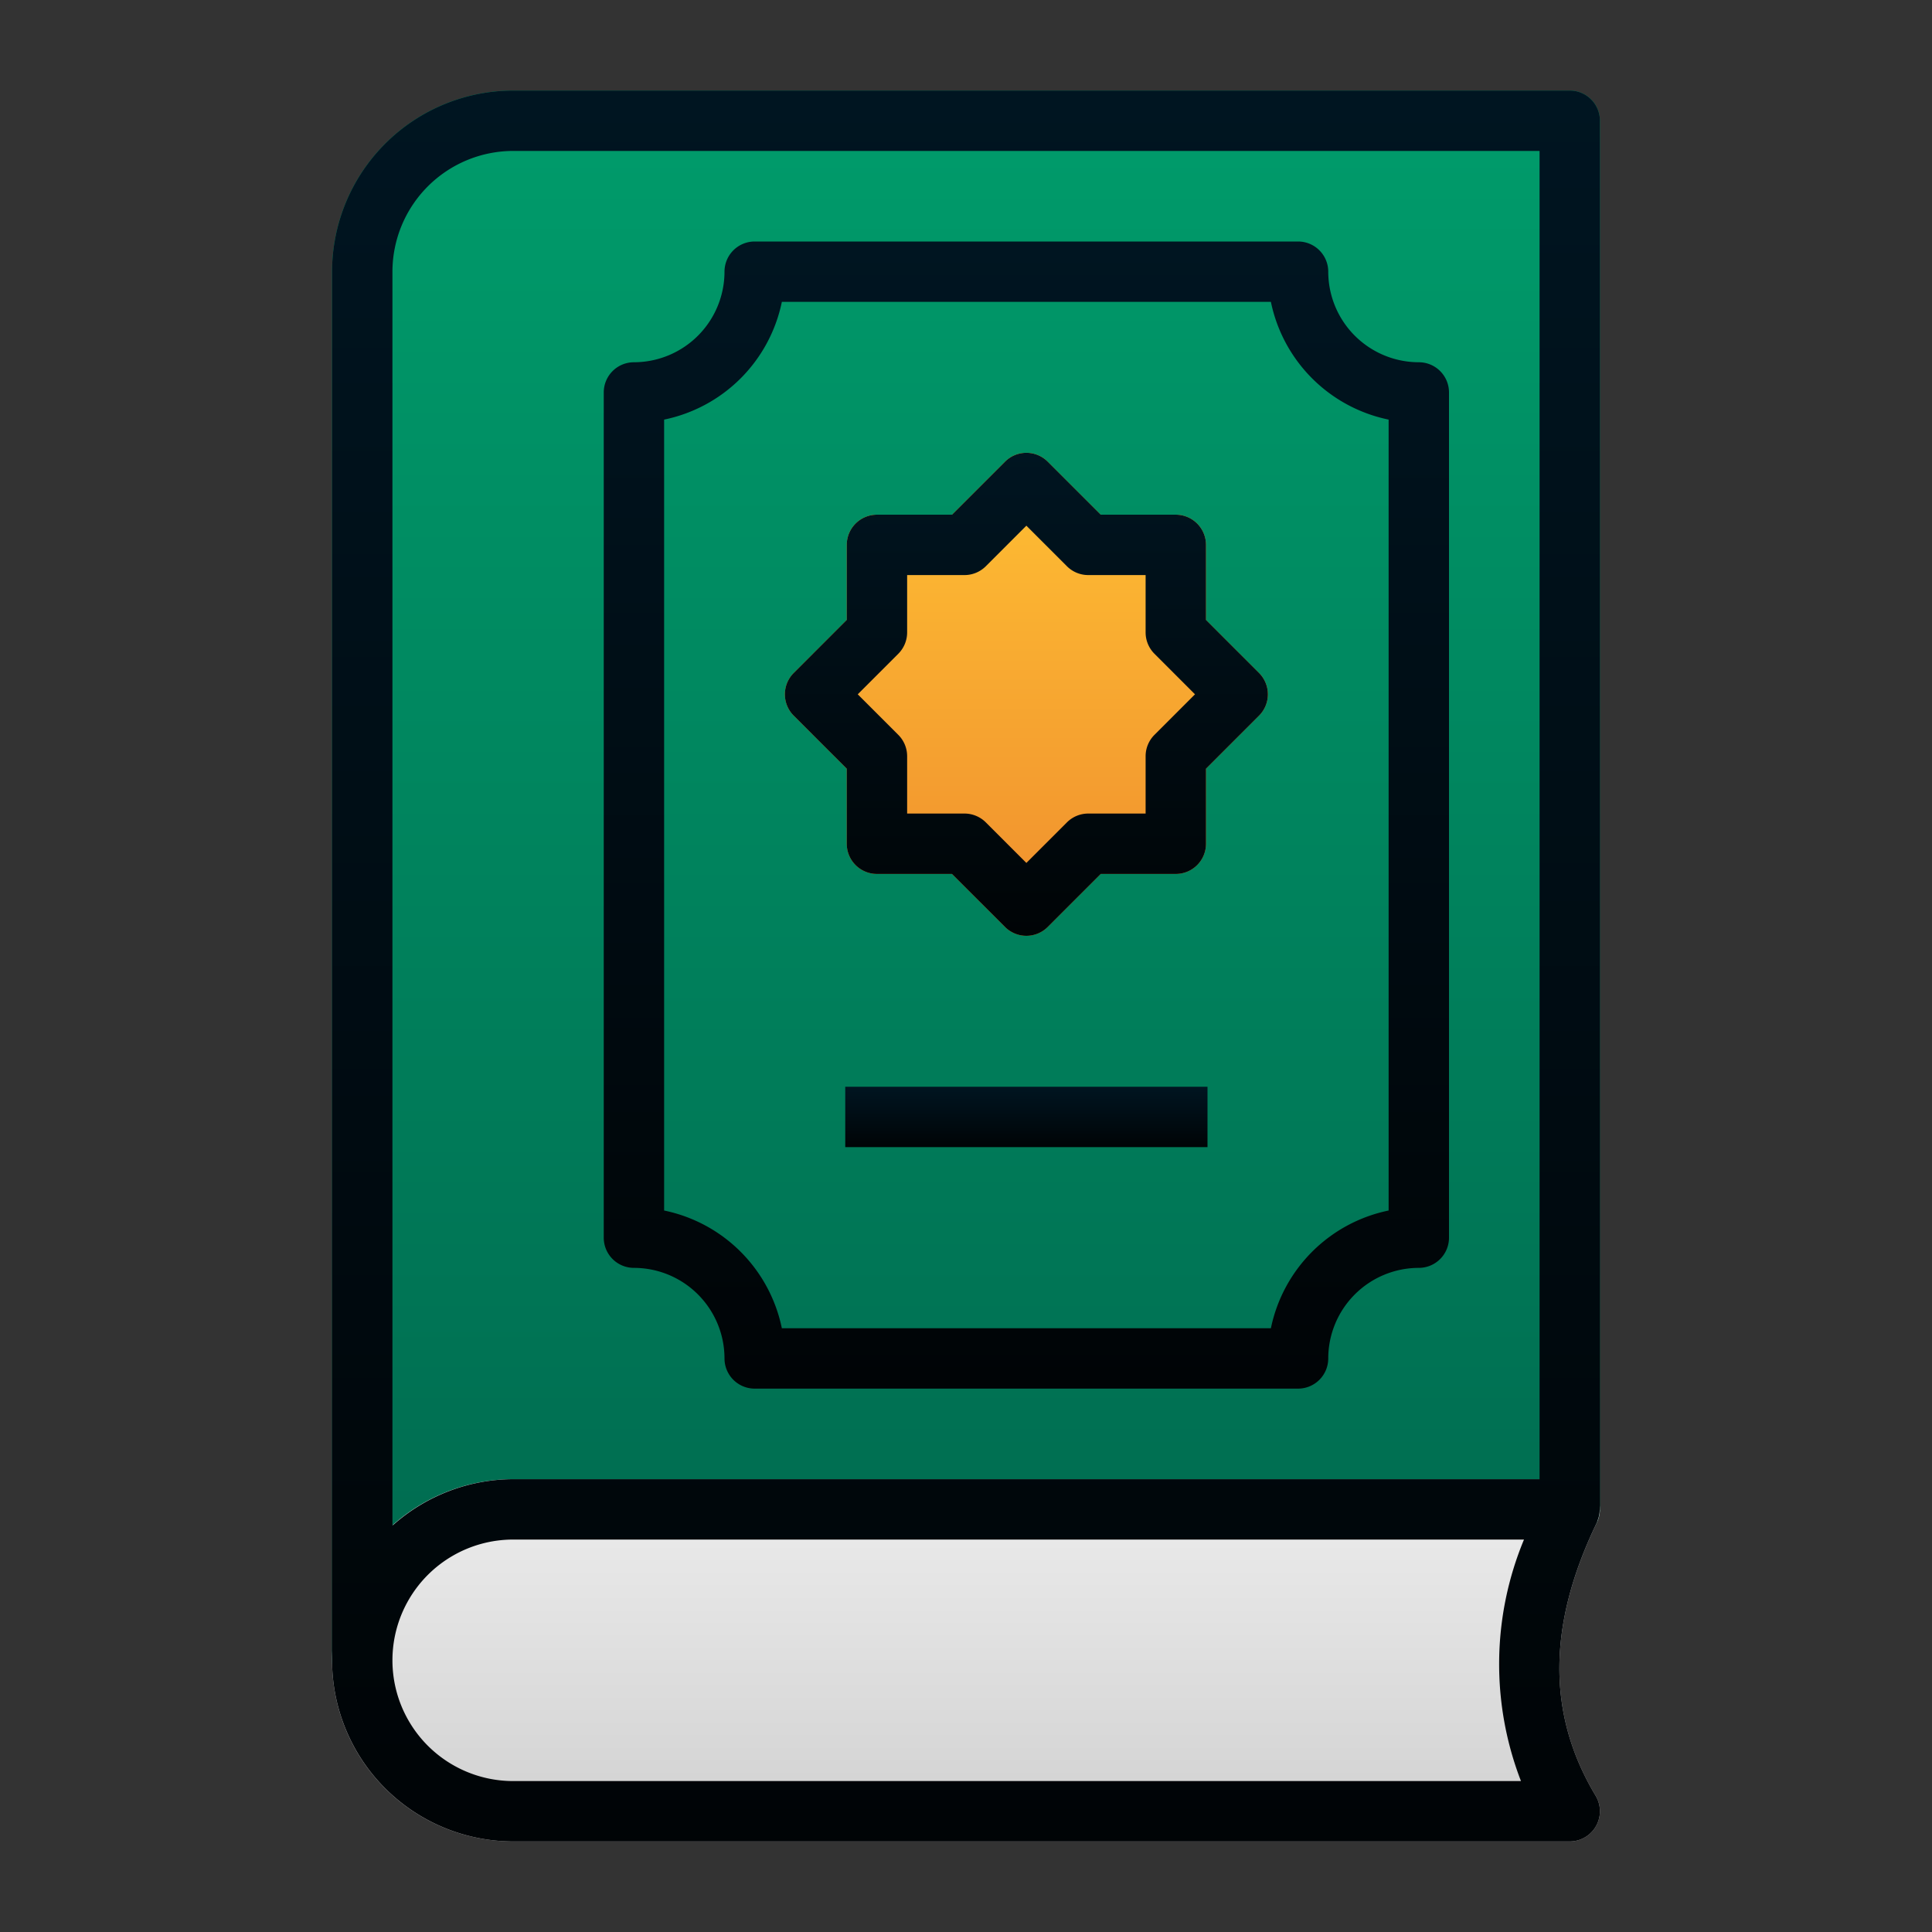 <svg xmlns="http://www.w3.org/2000/svg" xmlns:xlink="http://www.w3.org/1999/xlink" viewBox="0 0 64 64"><rect x="0" y="0" width="64" height="64" fill="#333333" stroke="none"/><defs><linearGradient id="b" x1="32" x2="32" y1="56" y2="3" gradientUnits="userSpaceOnUse"><stop offset="0" stop-color="#00684e"/><stop offset="1" stop-color="#009c6b"/></linearGradient><linearGradient id="c" x1="34" x2="34" y1="15" y2="31" gradientUnits="userSpaceOnUse"><stop offset="0" stop-color="#ffc033"/><stop offset="1" stop-color="#ef8e2e"/></linearGradient><linearGradient id="d" x1="32" x2="32" y1="49" y2="61" gradientUnits="userSpaceOnUse"><stop offset="0" stop-color="#ededed"/><stop offset="1" stop-color="#d0d0d0"/></linearGradient><linearGradient id="a" x1="32.001" x2="32.001" y1="61" y2="3" gradientUnits="userSpaceOnUse"><stop offset="0" stop-color="#000406"/><stop offset="1" stop-color="#001521"/></linearGradient><linearGradient id="e" x1="34" x2="34" y1="31" y2="15" xlink:href="#a"/><linearGradient id="f" x1="34" x2="34" y1="46" y2="8" xlink:href="#a"/><linearGradient id="g" x1="34" x2="34" y1="38" y2="36" xlink:href="#a"/></defs><g data-name="Layer 2"><path fill="url(#b)" d="M52 3H17a6.007 6.007 0 0 0-6 6v46a1 1 0 0 0 2 0 4.005 4.005 0 0 1 4-4h35a1 1 0 0 0 1-1V4a1 1 0 0 0-1-1Z"/><path fill="url(#c)" d="m41.707 22.293-1.757-1.757V18.05a1 1 0 0 0-1-1h-2.486l-1.757-1.757a1 1 0 0 0-1.414 0l-1.757 1.757H29.05a1 1 0 0 0-1 1v2.485l-1.757 1.758a1 1 0 0 0 0 1.414l1.757 1.757v2.486a1 1 0 0 0 1 1h2.485l1.758 1.757a1 1 0 0 0 1.414 0l1.757-1.757h2.486a1 1 0 0 0 1-1v-2.486l1.757-1.757a1 1 0 0 0 0-1.414Z"/><path fill="url(#d)" d="M52.857 59.485c-1.615-2.692-1.6-5.652.043-9.05A1 1 0 0 0 52 49H17a6 6 0 0 0 0 12h35a1 1 0 0 0 .857-1.515Z"/></g><g data-name="Layer 3"><path fill="url(#a)" d="M17 61h35a1 1 0 0 0 .857-1.515c-1.615-2.692-1.6-5.652.043-9.05.005-.01.006-.02.01-.03.009-.018.012-.038.02-.057a.987.987 0 0 0 .062-.308c0-.014.008-.026.008-.04V4a1 1 0 0 0-1-1H17a6.007 6.007 0 0 0-6 6v46a6.007 6.007 0 0 0 6 6Zm33.385-2H17a4 4 0 0 1 0-8h33.484a10.746 10.746 0 0 0-.1 8ZM13 9a4.005 4.005 0 0 1 4-4h34v44H17a6.016 6.016 0 0 0-3.946 1.491c-.017.015-.037.026-.054.04Z"/><path fill="url(#e)" d="M28.05 25.464v2.486a1 1 0 0 0 1 1h2.485l1.758 1.757a1 1 0 0 0 1.414 0l1.757-1.757h2.486a1 1 0 0 0 1-1v-2.486l1.757-1.757a1 1 0 0 0 0-1.414l-1.757-1.757V18.05a1 1 0 0 0-1-1h-2.486l-1.757-1.757a1 1 0 0 0-1.414 0l-1.757 1.757H29.05a1 1 0 0 0-1 1v2.485l-1.757 1.758a1 1 0 0 0 0 1.414Zm1.707-3.807a1 1 0 0 0 .293-.707v-1.9h1.9a1 1 0 0 0 .707-.293L34 17.414l1.343 1.343a1 1 0 0 0 .707.293h1.9v1.9a1 1 0 0 0 .293.707L39.586 23l-1.343 1.343a1 1 0 0 0-.293.707v1.9h-1.9a1 1 0 0 0-.707.293L34 28.586l-1.343-1.343a1 1 0 0 0-.707-.293h-1.9v-1.9a1 1 0 0 0-.293-.707L28.414 23Z"/><path fill="url(#f)" d="M21 42a3.003 3.003 0 0 1 3 3 1 1 0 0 0 1 1h18a1 1 0 0 0 1-1 3.003 3.003 0 0 1 3-3 1 1 0 0 0 1-1V13a1 1 0 0 0-1-1 3.003 3.003 0 0 1-3-3 1 1 0 0 0-1-1H25a1 1 0 0 0-1 1 3.003 3.003 0 0 1-3 3 1 1 0 0 0-1 1v28a1 1 0 0 0 1 1Zm1-28.1a5.015 5.015 0 0 0 3.9-3.9h16.2a5.015 5.015 0 0 0 3.9 3.9v26.2a5.015 5.015 0 0 0-3.9 3.9H25.9a5.015 5.015 0 0 0-3.9-3.9Z"/><path fill="url(#g)" d="M28 36h12v2H28z"/></g></svg>